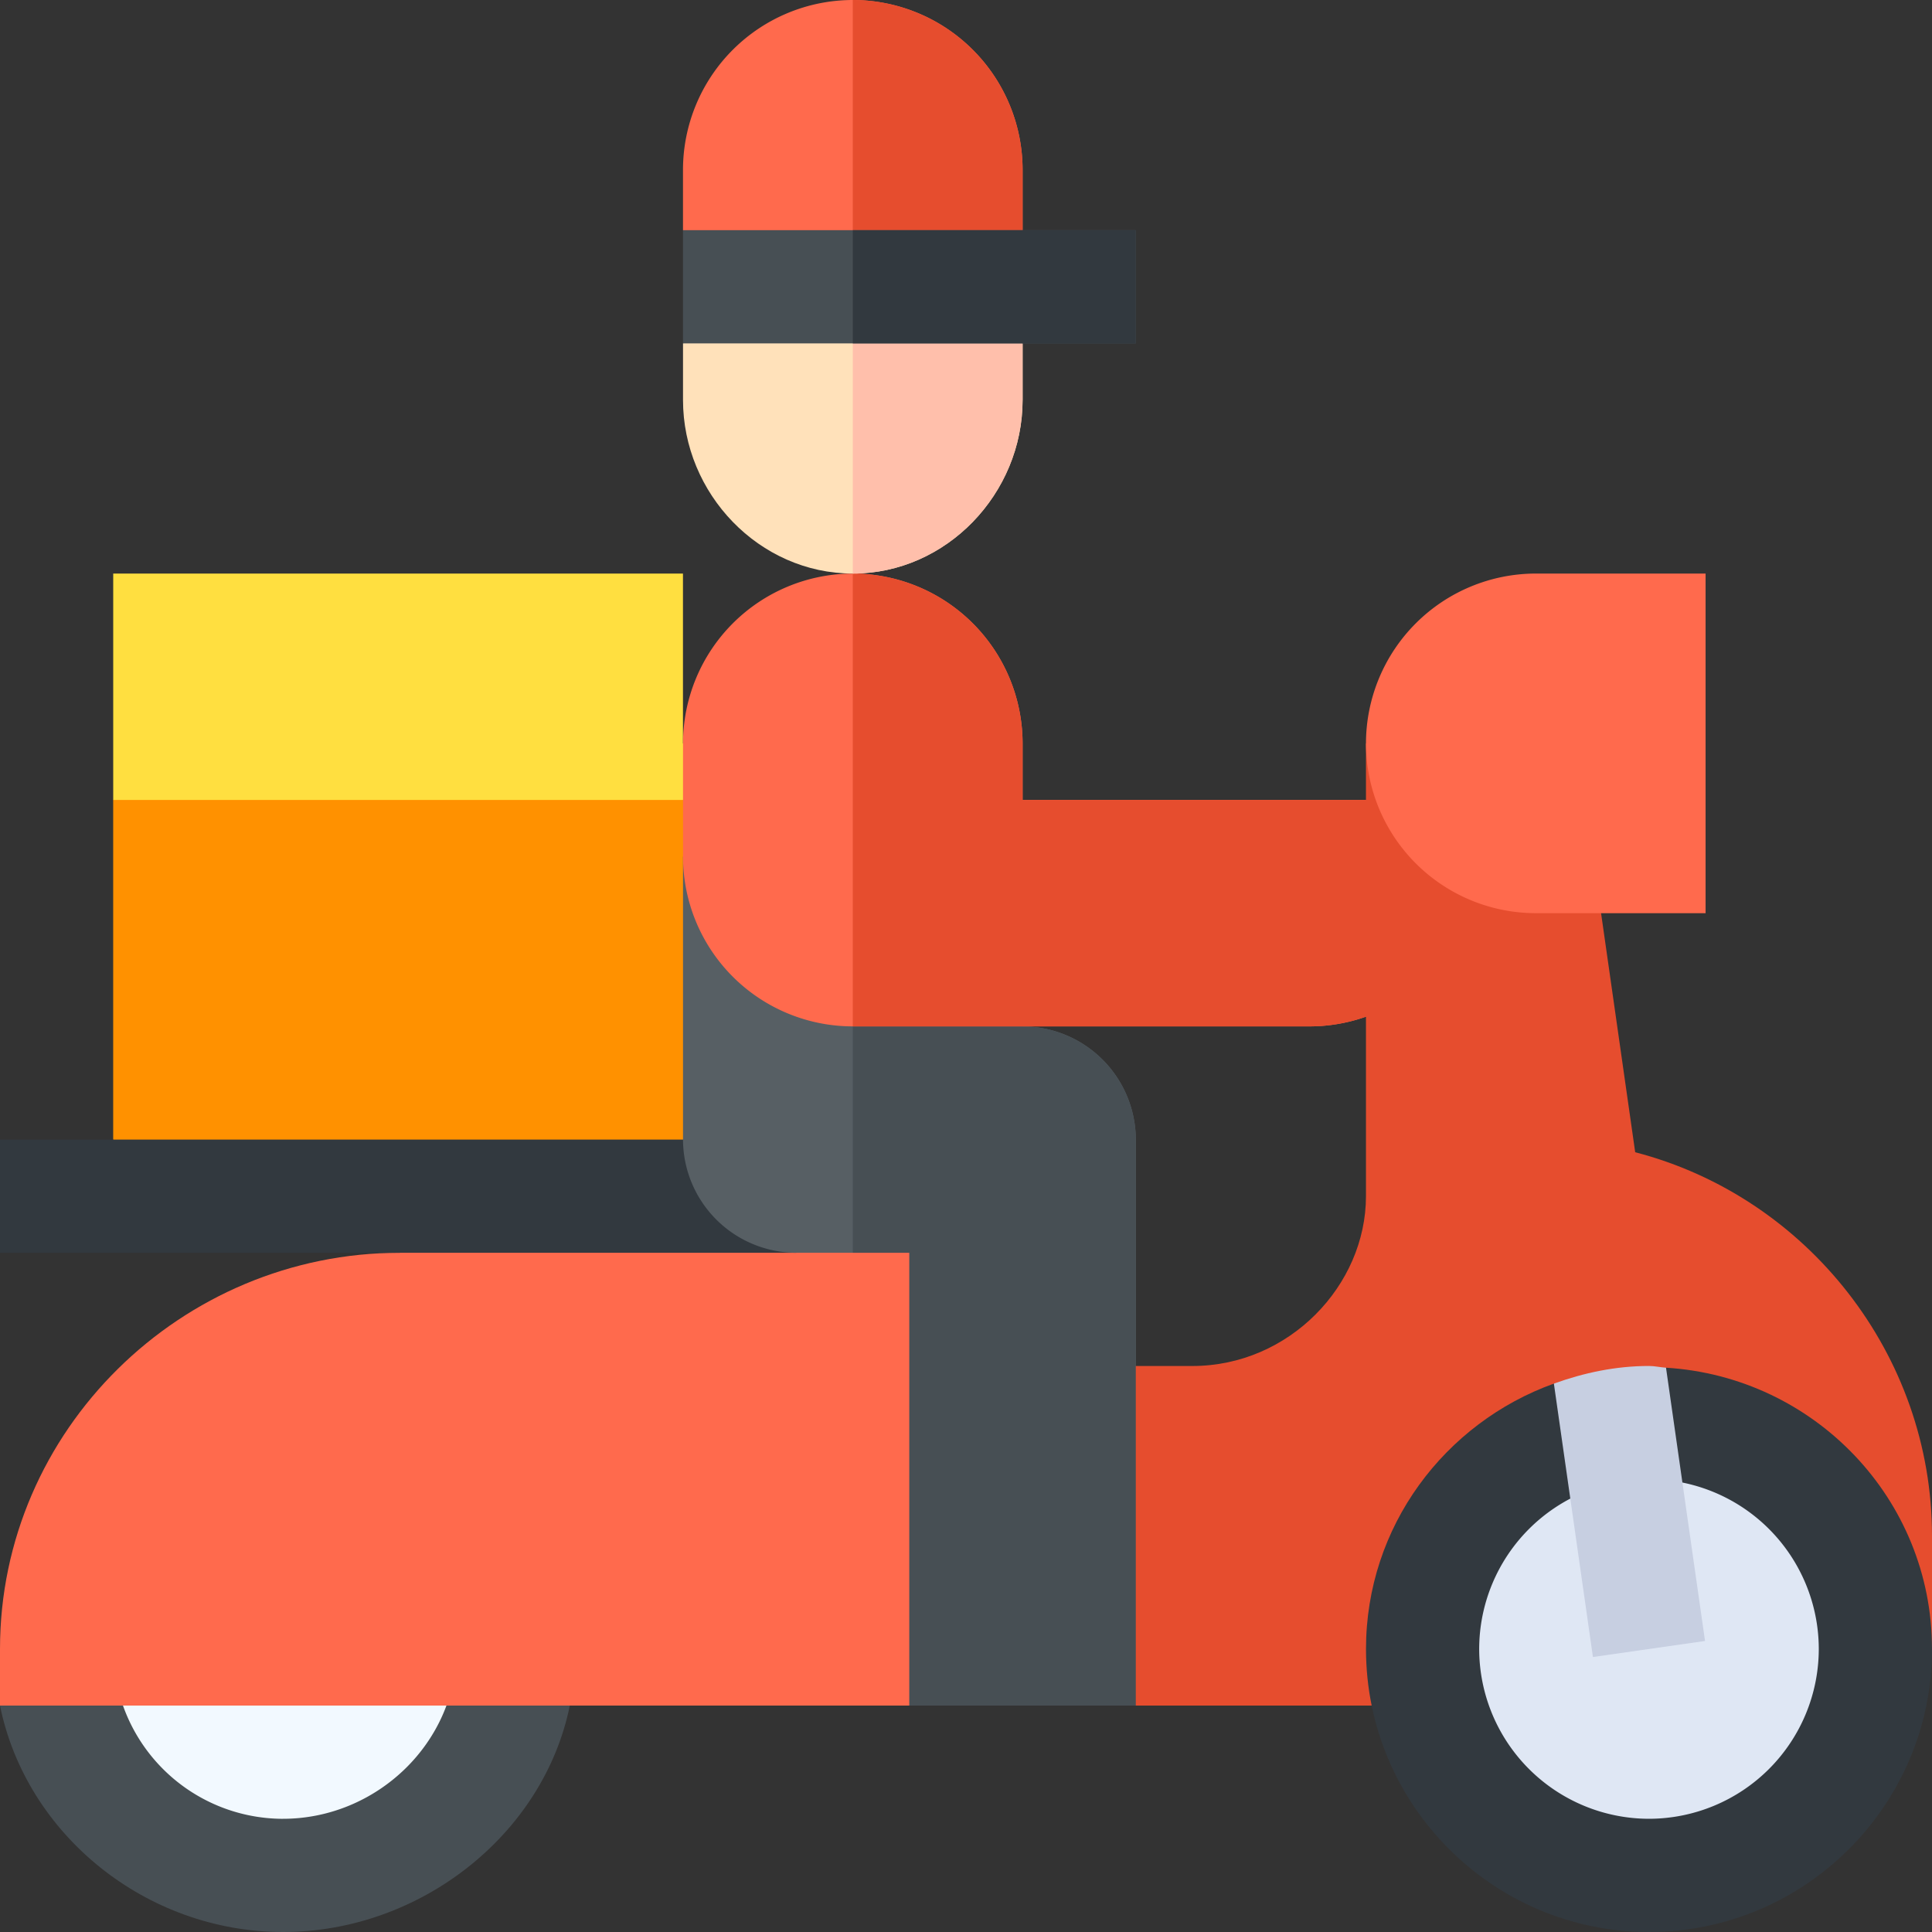 <svg width="80" height="80" fill="none" xmlns="http://www.w3.org/2000/svg"><rect width="100%" height="100%" fill="#333333" stroke="none"/><path d="M35.313 0a7.04 7.04 0 00-7.032 7.031v2.5l4.688 2.344h4.687l4.688-2.344v-2.5A7.04 7.04 0 0035.312 0z" fill="#FF6A4D"/><path d="M42.344 9.531v-2.5A7.04 7.04 0 0035.312 0v11.875h2.344l4.688-2.344z" fill="#E64D2E"/><path d="M0 70.625C1.086 75.974 6.05 80 11.719 80c5.67 0 10.789-4.026 11.875-9.375l-5.092-2.344H3.254L0 70.625z" fill="#474F54"/><path d="M11.719 75.313a7.04 7.04 0 01-7.031-7.032 7.04 7.04 0 017.03-7.031c3.878 0 7.188 3.154 7.188 7.031s-3.31 7.031-7.187 7.031z" fill="#F2F9FF"/><path d="M23.594 28.438H9.375l-4.688 4.687v14.063l4.688 2.343h14.219l7.031-2.343V34.53l-2.344-1.406-4.687-4.688z" fill="#FF9100"/><path d="M4.688 23.75v9.375H28.28l2.344-1.213-2.344-1.13V23.75H4.688z" fill="#FFDF40"/><path d="M37.656 70.625H0v-2.344c0-9.06 7.502-16.406 16.563-16.406l3.906-2.344h21.875V66.72l-4.688 3.906z" fill="#FF6A4D"/><path d="M0 47.188h32.969v4.687H0v-4.688z" fill="#32393F"/><path d="M49.375 59.047v8.812l-2.344 2.766h-9.375v-18.75H32.97a4.701 4.701 0 01-4.688-4.688V35.47h14.063v7.03a4.701 4.701 0 014.687 4.688v9.374l2.344 2.485z" fill="#575F64"/><path d="M49.375 59.047v8.812l-2.344 2.766h-9.375v-18.75h-2.343V35.469h7.03V42.5a4.701 4.701 0 014.688 4.688v9.374l2.344 2.485z" fill="#474F54"/><path d="M42.344 33.125v-2.344a7.04 7.04 0 00-7.032-7.031 7.04 7.04 0 00-7.03 7.031v4.688a7.031 7.031 0 007.03 7.031H54.22a7.031 7.031 0 007.031-7.031v-2.344H42.344z" fill="#FF6A4D"/><path d="M61.25 35.469v-2.344H42.344v-2.344a7.04 7.04 0 00-7.032-7.031V42.5H54.22a7.031 7.031 0 007.031-7.031z" fill="#E64D2E"/><path d="M37.656 11.875H32.97l-4.688 2.344v2.344c0 3.877 3.154 7.187 7.032 7.187 3.877 0 7.03-3.31 7.03-7.188V14.22l-4.687-2.344z" fill="#FFE1BA"/><path d="M42.344 16.563v-2.344l-4.688-2.344h-2.343V23.75c3.877 0 7.03-3.31 7.03-7.188z" fill="#FFBFAB"/><path d="M35.313 9.531H28.28v4.688h18.75V9.53H35.313z" fill="#474F54"/><path d="M35.313 9.531H47.03v4.688H35.313V9.53z" fill="#32393F"/><path d="M67.71 47.712c-.26-1.825-.772-5.418-1.795-12.575l-9.353-4.356v18.75c0 3.698-3.185 7.032-7.187 7.032h-2.344v14.062h28.281L80 68.281v-4.687c0-7.498-5.173-14.035-12.29-15.882z" fill="#E64D2E"/><path d="M70.625 37.813h-7.031a7.04 7.04 0 01-7.032-7.032 7.04 7.04 0 017.032-7.031h7.031v14.063z" fill="#FF6A4D"/><path d="M68.986 56.634l-.682 2.604-3.961-1.946c-4.52 1.627-7.78 5.916-7.78 10.99C56.563 74.741 61.82 80 68.28 80 74.743 80 80 74.743 80 68.281c0-6.22-4.886-11.275-11.014-11.647z" fill="#32393F"/><path d="M68.281 61.25a7.04 7.04 0 00-7.031 7.031 7.04 7.04 0 007.031 7.031 7.04 7.04 0 007.031-7.03 7.04 7.04 0 00-7.03-7.032z" fill="#DFE7F4"/><path d="M70.602 67.95l-1.616-11.316c-.238-.015-.464-.072-.705-.072-1.388 0-2.702.285-3.938.73l1.617 11.321 4.642-.664z" fill="#C7CFE1"/></svg>